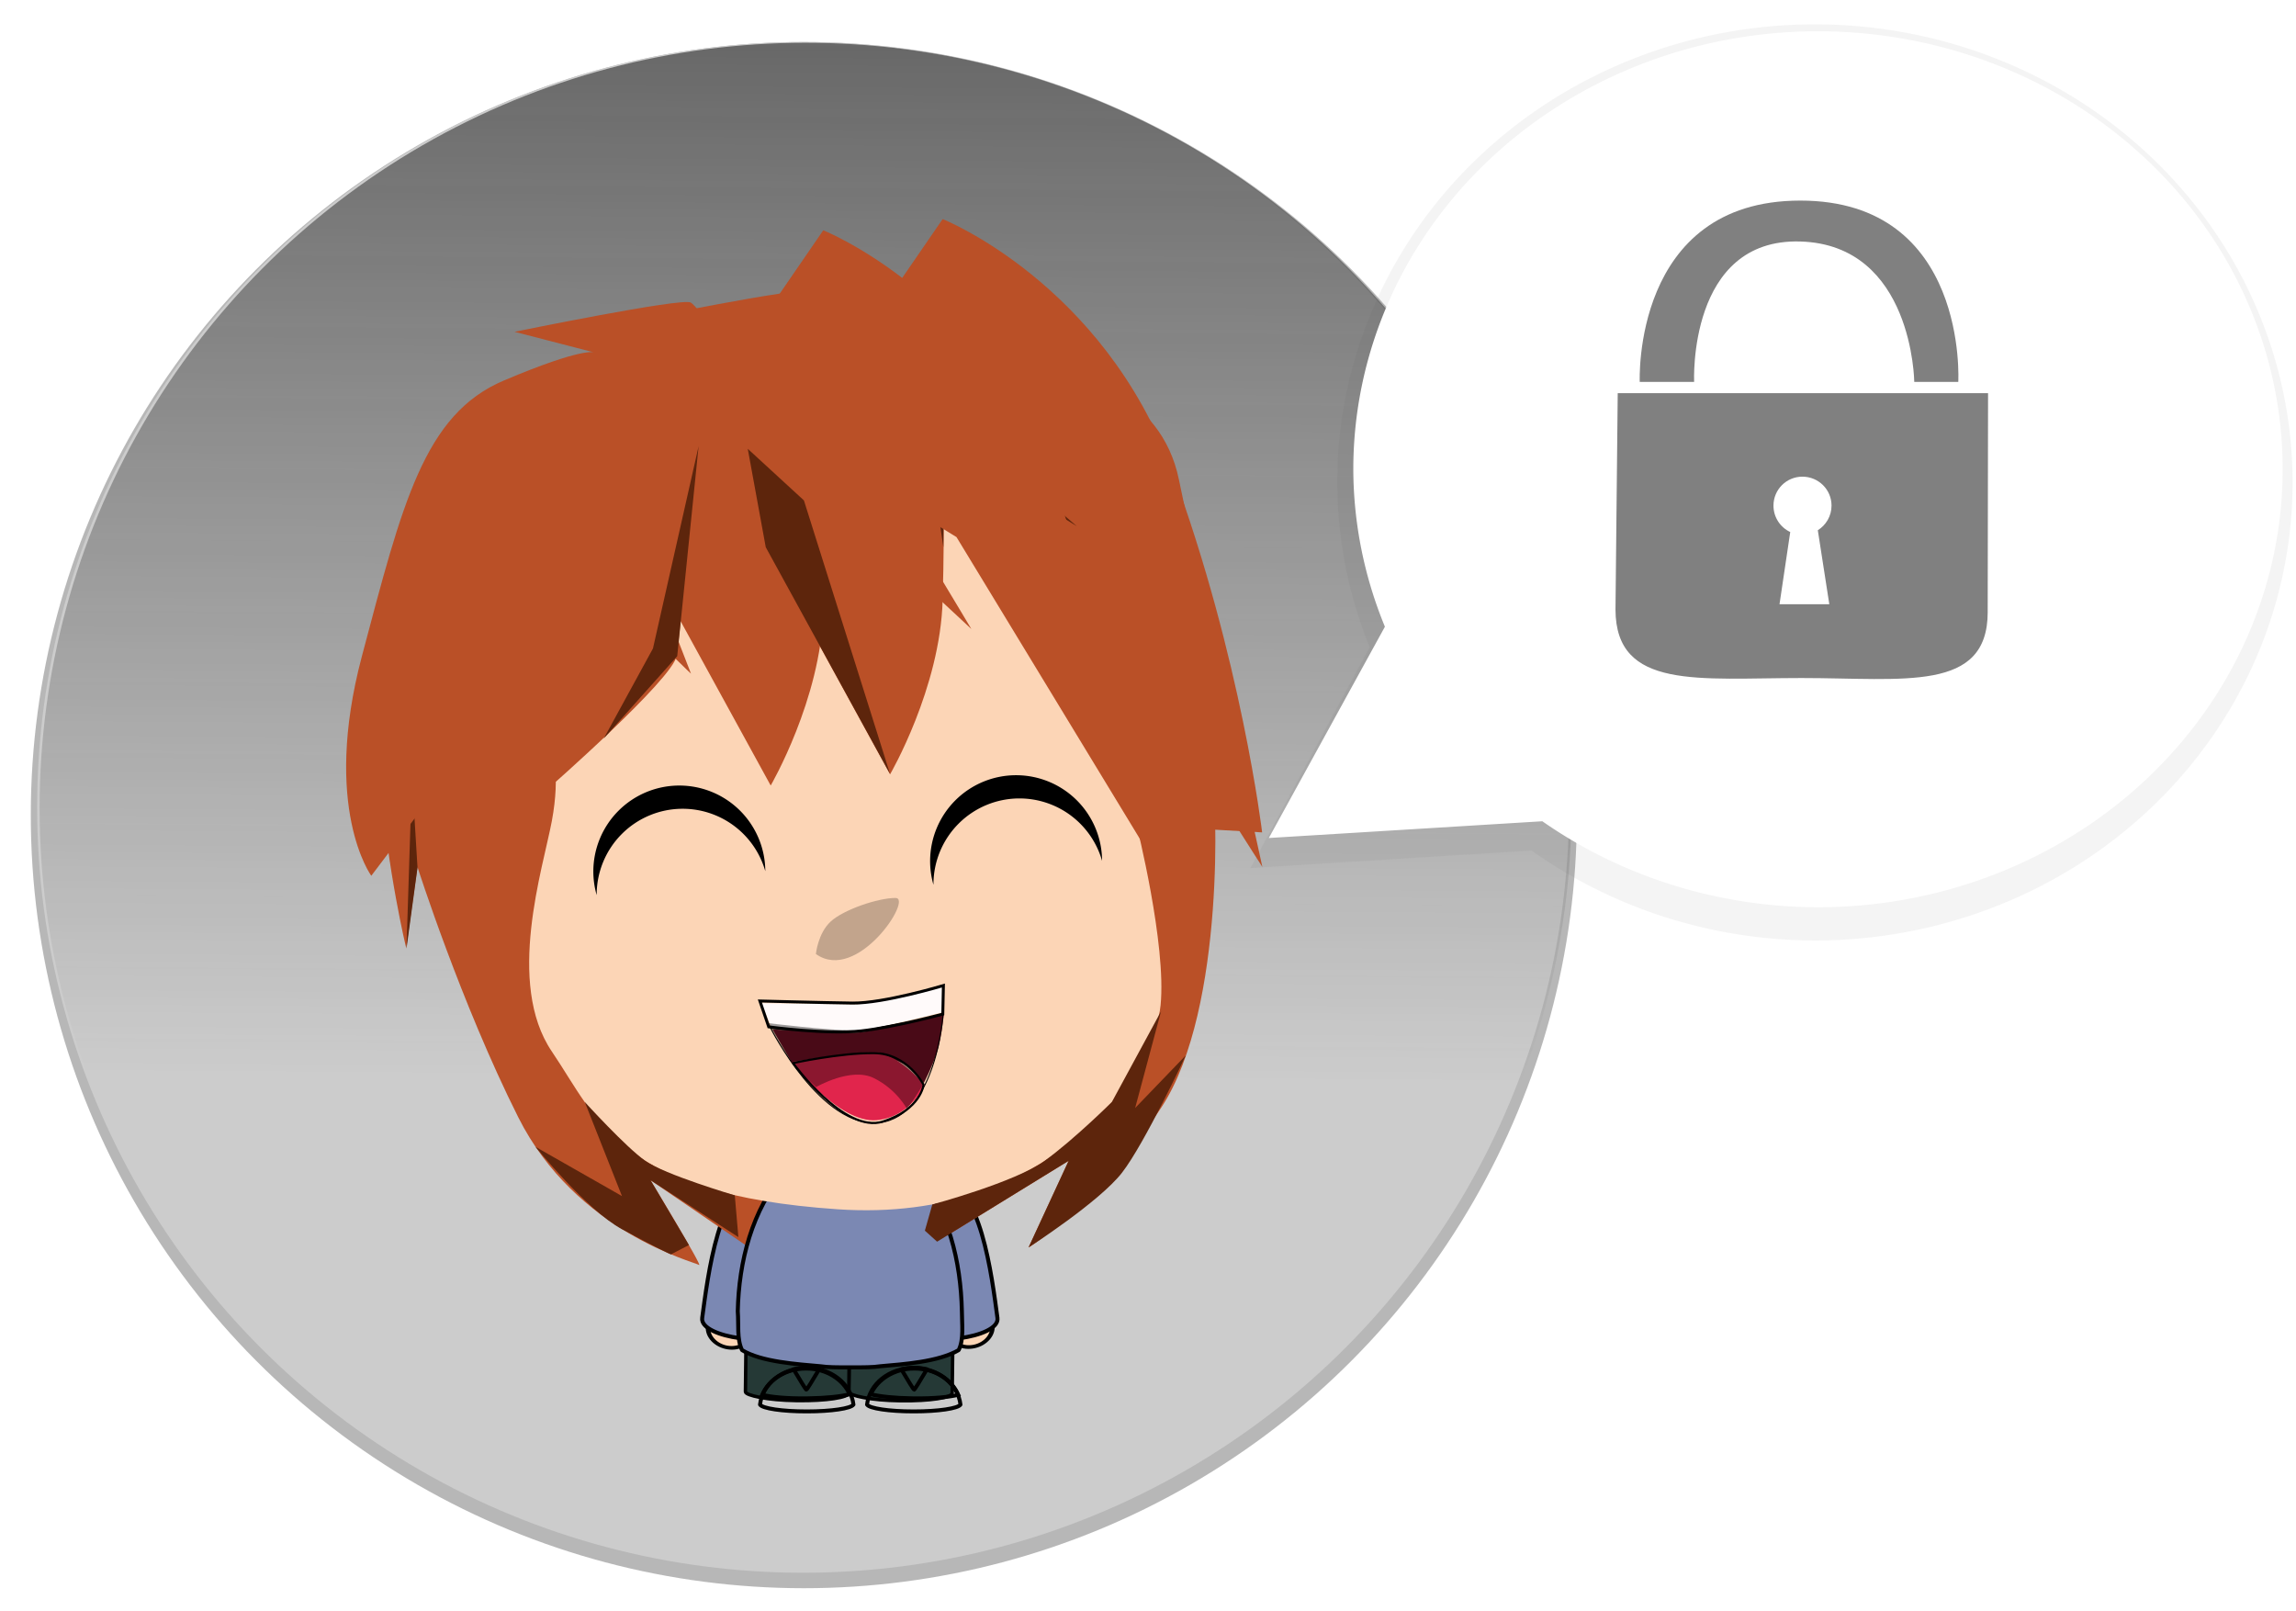 <?xml version="1.0" encoding="UTF-8" standalone="no"?>
<!-- Created with Inkscape (http://www.inkscape.org/) -->

<svg
   xmlns:dc="http://purl.org/dc/elements/1.1/"
   xmlns:cc="http://creativecommons.org/ns#"
   xmlns:rdf="http://www.w3.org/1999/02/22-rdf-syntax-ns#"
   xmlns:svg="http://www.w3.org/2000/svg"
   xmlns="http://www.w3.org/2000/svg"
   xmlns:xlink="http://www.w3.org/1999/xlink"
   xmlns:sodipodi="http://sodipodi.sourceforge.net/DTD/sodipodi-0.dtd"
   xmlns:inkscape="http://www.inkscape.org/namespaces/inkscape"
   width="186.928mm"
   height="131.175mm"
   viewBox="0 0 186.928 131.175"
   version="1.1"
   id="svg87"
   inkscape:version="0.92.1 r15371"
   sodipodi:docname="not-logged-2.svg">
  <defs
     id="defs81">
    <linearGradient
       inkscape:collect="always"
       id="linearGradient1008">
      <stop
         style="stop-color:#1a1a1a;stop-opacity:1;"
         offset="0"
         id="stop1004" />
      <stop
         style="stop-color:#1a1a1a;stop-opacity:0;"
         offset="1"
         id="stop1006" />
    </linearGradient>
    <filter
       inkscape:collect="always"
       style="color-interpolation-filters:sRGB"
       id="filter7951-4"
       x="-0.011"
       width="1.022"
       y="-0.013"
       height="1.026">
      <feGaussianBlur
         inkscape:collect="always"
         stdDeviation="0.241"
         id="feGaussianBlur7953-0" />
    </filter>
    <linearGradient
       inkscape:collect="always"
       xlink:href="#linearGradient1008"
       id="linearGradient1010"
       x1="-65.078"
       y1="26.42"
       x2="-66.114"
       y2="171.563"
       gradientUnits="userSpaceOnUse"
       gradientTransform="matrix(1,0,0,0.999,68.001,88.751)" />
    <filter
       inkscape:collect="always"
       style="color-interpolation-filters:sRGB"
       id="filter4686-0-3"
       x="-0.041"
       width="1.082"
       y="-0.041"
       height="1.082">
      <feGaussianBlur
         inkscape:collect="always"
         stdDeviation="6.062"
         id="feGaussianBlur4688-9-7" />
    </filter>
  </defs>
  <sodipodi:namedview
     id="base"
     pagecolor="#ffffff"
     bordercolor="#666666"
     borderopacity="1.0"
     inkscape:pageopacity="0.0"
     inkscape:pageshadow="2"
     inkscape:zoom="0.49497475"
     inkscape:cx="546.79886"
     inkscape:cy="132.71394"
     inkscape:document-units="mm"
     inkscape:current-layer="layer1"
     showgrid="false"
     inkscape:window-width="1855"
     inkscape:window-height="1056"
     inkscape:window-x="65"
     inkscape:window-y="24"
     inkscape:window-maximized="1" />
  <g
     inkscape:label="Calque 1"
     inkscape:groupmode="layer"
     id="layer1"
     transform="translate(0,-165.825)">
    <circle
       style="opacity:0.683;fill:#666666;fill-opacity:1;stroke-width:1.125;filter:url(#filter4686-0-3)"
       id="path142-5-3-5"
       cx="-77.275"
       cy="282.636"
       r="178.292"
       transform="matrix(0.353,0,0,0.353,92.722,132.411)" />
    <g
       id="g1212"
       transform="matrix(1.04,0,0,1.04,53.647,-16.978)">
      <ellipse
         ry="59.911"
         rx="59.959"
         cy="238.971"
         cx="11.283"
         id="path142-3-7"
         style="fill:#cccccc;fill-opacity:1;stroke-width:0.378" />
      <ellipse
         ry="59.911"
         rx="59.959"
         cy="239.029"
         cx="11.476"
         id="path142-3"
         style="fill:url(#linearGradient1010);fill-opacity:1;stroke-width:0.378" />
    </g>
    <g
       id="g7981"
       transform="matrix(1.903,0,0,1.901,24.911,-156.226)">
      <path
         transform="matrix(-0.864,0,0,0.879,114.314,131.656)"
         inkscape:connector-curvature="0"
         id="path7654-4-0-5"
         d="M 57.592,44.139 A 23.653,22.317 0 0 0 33.938,66.456 23.653,22.317 0 0 0 57.592,88.773 23.653,22.317 0 0 0 71.623,84.392 l 13.922,0.853 -5.908,-10.766 a 23.653,22.317 0 0 0 1.609,-8.023 23.653,22.317 0 0 0 -23.653,-22.317 z"
         style="opacity:0.244;fill:#4d4d4d;fill-opacity:1;stroke-width:0.396;stroke-miterlimit:4;stroke-dasharray:none;filter:url(#filter7951-4)" />
      <path
         inkscape:connector-curvature="0"
         id="path7654-9-9"
         d="m 64.687,170.75 a 19.88,18.757 0 0 1 19.88,18.757 19.88,18.757 0 0 1 -19.88,18.757 19.88,18.757 0 0 1 -11.793,-3.683 l -11.701,0.717 4.966,-9.048 a 19.88,18.757 0 0 1 -1.352,-6.743 19.88,18.757 0 0 1 19.88,-18.757 z"
         style="opacity:1;fill:#ffffff;fill-opacity:1;stroke-width:0.333;stroke-miterlimit:4;stroke-dasharray:none" />
    </g>
    <g
       id="g1059-3"
       transform="matrix(1.238,0,0,1.057,220.97,79.071)">
      <path
         style="fill:#808080;stroke-width:1.665"
         inkscape:connector-curvature="0"
         d="m -70.655,111.489 c 0,0 -0.511,-13.965 10.559,-13.965 11.07,0 10.389,13.965 10.389,13.965 h -2.895 c 0,0 -0.085,-10.559 -7.494,-10.814 -7.408,-0.255 -6.983,10.814 -6.983,10.814 z"
         id="path2858-6" />
      <path
         style="fill:#808080;stroke-width:1.665"
         inkscape:connector-curvature="0"
         d="m -47.773,129.211 0.024,-16.854 h -24.354 l -0.147,16.679 c 0.024,6.195 5.492,5.26 12.239,5.26 6.746,0 12.239,1.117 12.239,-5.085 z"
         id="path2865-7" />
    </g>
    <path
       id="path2860-5"
       d="m 146.745,204.629 c -1.306,0 -2.358,1.052 -2.358,2.356 0,0.951 0.555,1.775 1.365,2.15 l -0.874,5.881 h 4.055 l -0.936,-6.025 c 0.668,-0.417 1.117,-1.16 1.117,-2.005 0,-1.305 -1.063,-2.356 -2.369,-2.356 z"
       inkscape:connector-curvature="0"
       style="fill:#ffffff;stroke-width:1.634" />
    <g
       id="g221"
       transform="matrix(1.046,0,0,1.046,-47.064,-150.671)">
      <ellipse
         style="fill:#fcd5b6;fill-opacity:1;fill-rule:evenodd;stroke:#000000;stroke-width:0.315;stroke-linecap:round;stroke-linejoin:round;stroke-miterlimit:4;stroke-dasharray:none;stroke-dashoffset:0;stroke-opacity:1"
         id="path7002-6-4"
         transform="matrix(-0.892,0.452,0.63,0.777,0,0)"
         cx="180.766"
         cy="417.483"
         rx="1.521"
         ry="1.552" />
      <path
         style="fill:#7b88b3;fill-opacity:1;stroke:#000000;stroke-width:0.311px;stroke-linecap:butt;stroke-linejoin:miter;stroke-opacity:1"
         d="m 104.095,394.74 c -3.103,-0.419 -4.026,7.297 -4.445,10.399 -0.251,1.593 5.955,2.349 6.206,0.839 0.336,-3.102 1.342,-10.818 -1.761,-11.238 z"
         id="path7004-7-8"
         inkscape:connector-curvature="0"
         sodipodi:nodetypes="cccc"
         inkscape:transform-center-y="21.05868"
         inkscape:transform-center-x="6.2976609" />
      <rect
         style="fill:#253936;fill-opacity:1;stroke:#000000;stroke-width:0.267;stroke-miterlimit:4;stroke-dasharray:none;stroke-opacity:1"
         id="rect7006-5-7"
         width="8.044"
         height="10.298"
         x="115.905"
         y="399.91"
         rx="3.942"
         ry="0.64"
         transform="rotate(0.676)" />
      <rect
         transform="rotate(0.676)"
         ry="0.64"
         rx="3.942"
         y="399.994"
         x="107.855"
         height="10.298"
         width="8.044"
         id="rect7010-5-17"
         style="fill:#253936;fill-opacity:1;stroke:#000000;stroke-width:0.267;stroke-miterlimit:4;stroke-dasharray:none;stroke-opacity:1" />
      <ellipse
         transform="matrix(0.892,0.452,-0.63,0.777,0,0)"
         id="path7058-2-2"
         style="fill:#fcd5b6;fill-opacity:1;fill-rule:evenodd;stroke:#000000;stroke-width:0.315;stroke-linecap:round;stroke-linejoin:round;stroke-miterlimit:4;stroke-dasharray:none;stroke-dashoffset:0;stroke-opacity:1"
         cx="357.399"
         cy="314.65"
         rx="1.521"
         ry="1.552" />
      <path
         inkscape:transform-center-x="6.2976622"
         inkscape:transform-center-y="21.05868"
         sodipodi:nodetypes="cccc"
         inkscape:connector-curvature="0"
         id="path7060-9-72"
         d="m 118.184,394.74 c 3.103,-0.419 4.025,7.297 4.445,10.399 0.252,1.593 -5.954,2.349 -6.206,0.839 -0.335,-3.102 -1.342,-10.818 1.761,-11.238 z"
         style="fill:#7b88b3;fill-opacity:1;stroke:#000000;stroke-width:0.311;stroke-linecap:butt;stroke-linejoin:miter;stroke-miterlimit:4;stroke-dasharray:none;stroke-opacity:1" />
      <path
         style="fill:#ba5027;stroke-width:0.187"
         id="path4-9"
         d="m 110.78,330.78 c 0,0 23.223,-4.11 25.969,9.098 2.746,13.209 6.502,30.173 6.502,30.173 0,0 -4.11,-6.371 -3.867,-6.259 0.243,0.112 1.102,17.225 -3.998,24.979 -5.1,7.753 -10.332,10.892 -10.332,10.892 l 3.12,-6.744 -10.967,6.744 0.729,-6.744 -7.174,11.845 -15.133,-10.332 c 0,0 4.148,6.857 3.774,6.595 -0.374,-0.243 -9.584,-2.56 -14.068,-11.49 -4.484,-8.93 -7.847,-19.486 -7.847,-19.486 l -0.878,6.315 c 0,0 -5.848,-24.045 1.495,-32.134 7.342,-8.09 12.928,-17.935 22.774,-16.198 9.846,1.737 9.902,2.746 9.902,2.746 z"
         class="st0"
         inkscape:connector-curvature="0" />
      <path
         style="fill:#7b88b3;fill-opacity:1;fill-rule:evenodd;stroke:#000000;stroke-width:0.311;stroke-linecap:round;stroke-linejoin:round;stroke-miterlimit:4;stroke-dasharray:none;stroke-dashoffset:0;stroke-opacity:1"
         d="m 111.224,391.05 c 0,0 0,0 -0.084,0 0,0 0,0 0,0 -0.084,0 -0.084,0 -0.084,0 v 0 c -1.929,0.167 -3.774,1.258 -4.948,2.683 -2.6,3.019 -3.607,7.045 -3.69,10.902 0.083,1.007 -0.084,2.181 0.335,3.019 1.509,0.923 4.277,1.091 6.122,1.258 0.503,0.084 1.342,0.084 2.181,0.084 v 0 c 0.084,0 0.168,0 0.251,0 0,0 0,0 0,0 0.839,0 1.677,0 2.181,-0.084 1.845,-0.167 4.529,-0.335 6.123,-1.258 0.419,-0.839 0.251,-2.013 0.251,-3.019 -0.084,-3.857 -1.007,-7.883 -3.606,-10.902 -1.175,-1.425 -3.019,-2.516 -4.949,-2.683 v 0 c 0,0 0,0 -0.083,0 z"
         id="path7014-1-2"
         inkscape:connector-curvature="0" />
      <path
         style="fill:#fcd5b6;stroke-width:0.187"
         id="path12-1"
         d="m 87.949,360.897 c 0,0 0.691,1.85 0,5.567 -0.691,3.699 -3.606,12.629 0,17.954 3.606,5.325 5.231,11.116 22.232,12.275 16.983,1.158 24.68,-11.116 25.147,-15.88 0.467,-4.745 -1.868,-14.012 -1.868,-14.012 l 1.924,-4.633 c 0,0 -0.056,-27.931 -23.447,-29.668 -23.391,-1.737 -26.006,14.143 -25.745,17.263 0.262,3.12 1.756,11.135 1.756,11.135 z"
         class="st4"
         inkscape:connector-curvature="0" />
      <path
         sodipodi:nodetypes="ccsccsccscccccsccssccsc"
         style="fill:#ba5027;stroke-width:0.187"
         inkscape:connector-curvature="0"
         id="path66-4"
         d="m 111.34,329.846 7.025,-10.219 c 0,0 12.48,4.97 17.861,19.561 5.381,14.591 7.006,28.173 7.006,28.173 l -9.771,-0.56 c 0,0 -10.07,-26.585 -9.846,-26.436 0.224,0.149 6.277,10.294 6.277,10.294 l -11.527,-10.724 c 0,0 0.187,2.485 0,9.341 -0.187,6.857 -4.091,13.564 -4.091,13.564 l -9.678,-17.655 3.475,8.949 c 0,0 -7.118,-6.614 -7.641,-9.678 -0.542,-3.064 -1.102,-7.155 -1.102,-7.155 0,0 -1.383,14.498 -1.663,16.31 -0.28,1.812 -10.014,10.35 -10.014,10.35 l -4.465,5.904 c 0,0 -3.867,-5.269 -0.729,-17.095 3.139,-11.826 4.82,-18.813 11.041,-21.448 6.221,-2.634 7.043,-2.186 7.043,-2.186 l -6.203,-1.607 c 0,0 13.022,-2.672 13.713,-2.279 0.691,0.392 3.288,4.596 3.288,4.596 z"
         class="st0" />
      <polygon
         style="fill:#5d250c"
         id="polygon78-0"
         points="272,121.3 270.5,164.4 297.1,207.5 279.5,162.3 "
         class="st16"
         transform="matrix(0.187,0,0,0.187,52.377,314.844)" />
      <path
         style="fill:#5d250c;stroke-width:0.187"
         id="path80-3"
         d="m 118.439,342.476 -0.075,-2.56 11.527,10.724 -10.294,-11.677 c 0,0 -2.223,-5.175 -2.298,-4.521 -0.075,0.654 0.336,5.399 0.336,5.399 l 0.785,5.325 z"
         class="st16"
         inkscape:connector-curvature="0" />
      <polygon
         style="fill:#5d250c"
         id="polygon82-6"
         points="389.1,136.5 408.7,153.4 381.4,136.5 373.9,108.8 "
         class="st16"
         transform="matrix(0.187,0,0,0.187,52.377,314.844)" />
      <polygon
         style="fill:#5d250c"
         id="polygon86-1"
         points="129.7,329.3 134.3,295.5 132,257.7 "
         class="st16"
         transform="matrix(0.187,0,0,0.187,52.377,314.844)" />
      <g
         style="fill:#000000;fill-opacity:0"
         id="g4583-6"
         transform="matrix(0.085,0,0,0.085,-266.93,573.307)">
        <path
           style="fill:#000000;fill-opacity:0;stroke:#000000;stroke-width:3.6;stroke-linecap:round;stroke-linejoin:round;stroke-miterlimit:4;stroke-dasharray:none;stroke-opacity:1"
           d="m 4408.7,-1932.51 c 22.16,0 40.29,14.65 42.5,33.56 -2.18,3.51 -20.31,6.22 -42.5,6.22 h -0.56 c -22.19,0 -40.32,-2.71 -42.5,-6.22 2.21,-18.91 20.34,-33.56 42.5,-33.56 z"
           id="rect4016-3-7-1"
           inkscape:connector-curvature="0" />
        <path
           style="fill:#000000;fill-opacity:0;stroke:#000000;stroke-width:3.6;stroke-miterlimit:4;stroke-dasharray:none;stroke-opacity:1"
           d="m 4408.12,-1931.97 c 18.05,0 33.41,9.71 39.69,23.53 -8.35,2.06 -22.25,3.53 -38.13,3.72 l -1.87,0.03 c -17.17,0.2 -32.09,-1.14 -40.16,-3.28 6.14,-14.07 21.66,-24 39.91,-24 z"
           id="rect7010-5-0-0"
           inkscape:connector-curvature="0" />
        <path
           style="fill:#000000;fill-opacity:0;stroke:#000000;stroke-width:3.6;stroke-linecap:round;stroke-linejoin:round;stroke-miterlimit:4;stroke-dasharray:none;stroke-opacity:1"
           d="m 4408.37,-1932.65 c 3.96,0 7.78,0.48 11.42,1.35 -6.09,10.3 -11.2,18.64 -11.7,18.64 -0.52,0 -5.63,-8.34 -11.71,-18.64 3.62,-0.87 7.47,-1.35 11.42,-1.35 z"
           id="rect4016-3-7-5-6"
           inkscape:connector-curvature="0" />
      </g>
      <path
         style="fill:#5d250c;stroke-width:0.187"
         id="path88-0"
         d="m 97.216,400.205 1.401,-0.729 -2.989,-5.044 6.838,4.428 -0.28,-3.251 c 0,0 -5.493,-1.625 -6.969,-2.69 -1.495,-1.046 -4.708,-4.577 -4.708,-4.577 l 2.896,7.324 -6.726,-3.83 c 0,0 3.961,4.914 6.726,6.408 2.746,1.495 3.811,1.962 3.811,1.962 z"
         class="st16"
         inkscape:connector-curvature="0" />
      <g
         style="fill:#000000;fill-opacity:0"
         id="g4578-1"
         transform="matrix(0.085,0,0,0.085,-266.93,573.307)">
        <path
           inkscape:connector-curvature="0"
           id="path4424-5"
           d="m 4506.14,-1932.51 c -22.16,0 -40.29,14.65 -42.5,33.56 2.18,3.51 20.31,6.22 42.5,6.22 h 0.56 c 22.19,0 40.32,-2.71 42.5,-6.22 -2.21,-18.91 -20.34,-33.56 -42.5,-33.56 z"
           style="fill:#000000;fill-opacity:0;stroke:#000000;stroke-width:3.6;stroke-linecap:round;stroke-linejoin:round;stroke-miterlimit:4;stroke-dasharray:none;stroke-opacity:1" />
        <path
           inkscape:connector-curvature="0"
           id="path4426-9"
           d="m 4506.72,-1931.97 c -18.05,0 -33.41,9.71 -39.69,23.53 8.35,2.06 22.25,3.53 38.13,3.72 l 1.87,0.03 c 17.17,0.2 32.09,-1.14 40.16,-3.28 -6.14,-14.07 -21.66,-24 -39.91,-24 z"
           style="fill:#000000;fill-opacity:0;stroke:#000000;stroke-width:3.6;stroke-miterlimit:4;stroke-dasharray:none;stroke-opacity:1" />
        <path
           inkscape:connector-curvature="0"
           id="path4428-4"
           d="m 4506.47,-1932.65 c -3.96,0 -7.78,0.48 -11.42,1.35 6.09,10.3 11.2,18.64 11.7,18.64 0.52,0 5.63,-8.34 11.71,-18.64 -3.62,-0.87 -7.47,-1.35 -11.42,-1.35 z"
           style="fill:#000000;fill-opacity:0;stroke:#000000;stroke-width:3.6;stroke-linecap:round;stroke-linejoin:round;stroke-miterlimit:4;stroke-dasharray:none;stroke-opacity:1" />
      </g>
      <path
         style="fill:#5d250c;stroke-width:0.187"
         id="path90-6"
         d="m 117.561,396.319 c 0,0 6.464,-1.738 8.744,-3.4 2.298,-1.663 5.231,-4.577 5.231,-4.577 l 3.83,-7.062 -2.018,7.529 3.942,-4.092 c 0,0 -3.195,6.857 -4.97,9.136 -1.775,2.279 -7.268,5.81 -7.268,5.81 l 3.12,-6.744 -10.238,6.296 -0.953,-0.859 z"
         class="st16"
         inkscape:connector-curvature="0" />
      <path
         inkscape:connector-curvature="0"
         id="path7024-0-3-7-7-3"
         d="m 97.868,363.715 a 6.692,6.692 0 0 0 -6.692,6.692 6.692,6.692 0 0 0 0.26,1.836 6.692,6.692 0 0 1 0,-0.029 6.692,6.692 0 0 1 6.692,-6.692 6.692,6.692 0 0 1 6.433,4.856 6.692,6.692 0 0 0 -6.691,-6.663 z"
         style="fill:#000000;fill-opacity:1;fill-rule:evenodd;stroke:none;stroke-width:2.677" />
      <path
         inkscape:connector-curvature="0"
         id="path7024-0-3-7-7-5-2"
         d="m 124.081,362.911 a 6.692,6.692 0 0 0 -6.692,6.692 6.692,6.692 0 0 0 0.26,1.836 6.692,6.692 0 0 1 0,-0.029 6.692,6.692 0 0 1 6.692,-6.692 6.692,6.692 0 0 1 6.433,4.856 6.692,6.692 0 0 0 -6.691,-6.663 z"
         style="fill:#000000;fill-opacity:1;fill-rule:evenodd;stroke:none;stroke-width:2.677" />
      <path
         d="m 108.5,376.826 c 3.214,2.296 7.577,-4.362 6.199,-4.362 -1.378,0 -4.054,0.915 -5.051,1.837 -0.997,0.922 -1.148,2.526 -1.148,2.526 z"
         inkscape:connector-curvature="0"
         style="fill:#000000;fill-opacity:0.231;stroke-width:0.471"
         sodipodi:nodetypes="cszc"
         id="path3862-0" />
      <path
         d="m 105.134,382.693 1.476,2.549 c 0,0 5.486,-0.94 6.479,-0.674 0.993,0.266 2.255,0.682 2.689,1.131 0.434,0.449 1.116,1.162 1.116,1.162 0,0 0.725,-1.439 1.051,-2.452 0.326,-1.014 0.526,-2.979 0.526,-2.979 0,0 -5.311,1.38 -6.59,1.502 -1.28,0.122 -6.747,-0.239 -6.747,-0.239 z"
         inkscape:connector-curvature="0"
         style="fill:#761025;stroke-width:0.471"
         id="path3902-6" />
      <path
         d="m 104.974,382.59 c 4.91,0.555 7.972,0.173 13.422,-1.036 0,0 -0.525,7.852 -4.915,8.392 -4.52,0.556 -8.507,-7.356 -8.507,-7.356 z"
         inkscape:connector-curvature="0"
         style="fill:none;stroke:#000000;stroke-width:0.078;stroke-miterlimit:4;stroke-dasharray:none"
         sodipodi:nodetypes="ccsc"
         id="path3009-1" />
      <path
         d="m 104.286,380.749 0.785,1.837 c 0,0 5.816,0.279 6.634,0.248 0.818,-0.032 6.649,-1.478 6.649,-1.478 l -0.034,-2.005 c 0,0 -6.058,1.435 -6.823,1.406 -0.765,-0.029 -7.415,-0.105 -7.415,-0.105 z"
         inkscape:connector-curvature="0"
         style="fill:#fffafa;stroke-width:0.471"
         id="path3900-5" />
      <path
         d="m 106.563,385.223 c 0,0 6.109,-0.999 6.933,-0.73 1.946,0.638 3.452,2.544 3.452,2.544 0,0 -1.067,2.488 -3.734,2.724 -2.919,0.259 -6.65,-4.539 -6.65,-4.539 z"
         inkscape:connector-curvature="0"
         style="fill:#e1254c;stroke-width:0.486"
         sodipodi:nodetypes="cscsc"
         id="path3898-5" />
      <path
         d="m 108.518,387.18 c 0,0 2.708,-1.58 4.492,-0.698 1.784,0.882 2.57,2.39 2.57,2.39 0,0 1.828,-2.283 2.39,-4.657 0.297,-1.253 0.441,-2.764 0.441,-2.764 0,0 -4.597,1.351 -6.839,1.331 -2.242,-0.019 -6.796,-0.575 -6.796,-0.575 0,0 1.491,2.745 2.024,3.32 0.533,0.575 1.718,1.654 1.718,1.654 z"
         inkscape:connector-curvature="0"
         style="fill:#000000;fill-opacity:0.384;stroke-width:0.471"
         sodipodi:nodetypes="cscscscsc"
         id="path3944-4" />
      <path
         d="m 116.875,386.996 c 0,0 -1.235,-2.443 -3.876,-2.46 -2.641,-0.017 -6.278,0.778 -6.278,0.778 0,0 3.995,5.514 6.987,4.555 2.992,-0.959 3.168,-2.872 3.168,-2.872 z"
         inkscape:connector-curvature="0"
         style="fill:none;stroke:#000000;stroke-width:0.168;stroke-miterlimit:4;stroke-dasharray:none"
         id="path3013-7" />
      <path
         d="m 104.828,382.496 c 0,0 4.585,0.613 7.203,0.315 2.618,-0.298 6.345,-1.311 6.345,-1.311 l 0.048,-2.221 c 0,0 -4.649,1.397 -7.079,1.365 -2.431,-0.033 -7.205,-0.161 -7.205,-0.161 z"
         inkscape:connector-curvature="0"
         style="fill:none;stroke:#000000;stroke-width:0.228;stroke-miterlimit:4;stroke-dasharray:none"
         sodipodi:nodetypes="csccscc"
         id="path3011-6" />
      <path
         style="fill:#ba5027;stroke-width:0.187"
         id="path66-2-5"
         d="m 102.048,330.72 7.025,-10.219 c 0,0 12.48,4.97 17.861,19.561 5.381,14.591 7.006,28.173 7.006,28.173 l -14.498,-23.858 c 0,0 -5.343,-3.288 -5.119,-3.139 0.224,0.149 6.277,10.294 6.277,10.294 l -11.527,-10.724 c 0,0 0.187,2.485 0,9.341 -0.187,6.857 -4.092,13.564 -4.092,13.564 l -9.678,-17.655 3.475,8.949 c 0,0 -7.118,-6.614 -7.641,-9.678 -0.542,-3.064 -1.102,-7.155 -1.102,-7.155 0,0 -1.383,14.498 -1.663,16.31 -0.28,1.812 -10.014,10.35 -10.014,10.35 l -4.465,5.904 c 0,0 -3.867,-5.269 -0.729,-17.095 3.139,-11.826 4.82,-18.813 11.041,-21.448 6.221,-2.634 7.043,-2.186 7.043,-2.186 l -6.203,-1.607 c 0,0 13.022,-2.672 13.713,-2.279 0.691,0.392 3.288,4.596 3.288,4.596 z"
         class="st0"
         inkscape:connector-curvature="0" />
      <path
         style="fill:#5d250c;stroke-width:0.187"
         id="path76-6"
         d="m 104.596,345.166 c 0.205,0.374 9.678,17.655 9.678,17.655 l -6.707,-21.298 -4.372,-4.017 z"
         class="st16"
         inkscape:connector-curvature="0" />
      <polygon
         style="fill:#5d250c"
         id="polygon84-9"
         points="211.8,241.8 232.3,204.3 251.3,120.1 242.4,207.5 "
         class="st16"
         transform="matrix(0.187,0,0,0.187,52.377,314.844)" />
    </g>
  </g>
</svg>
